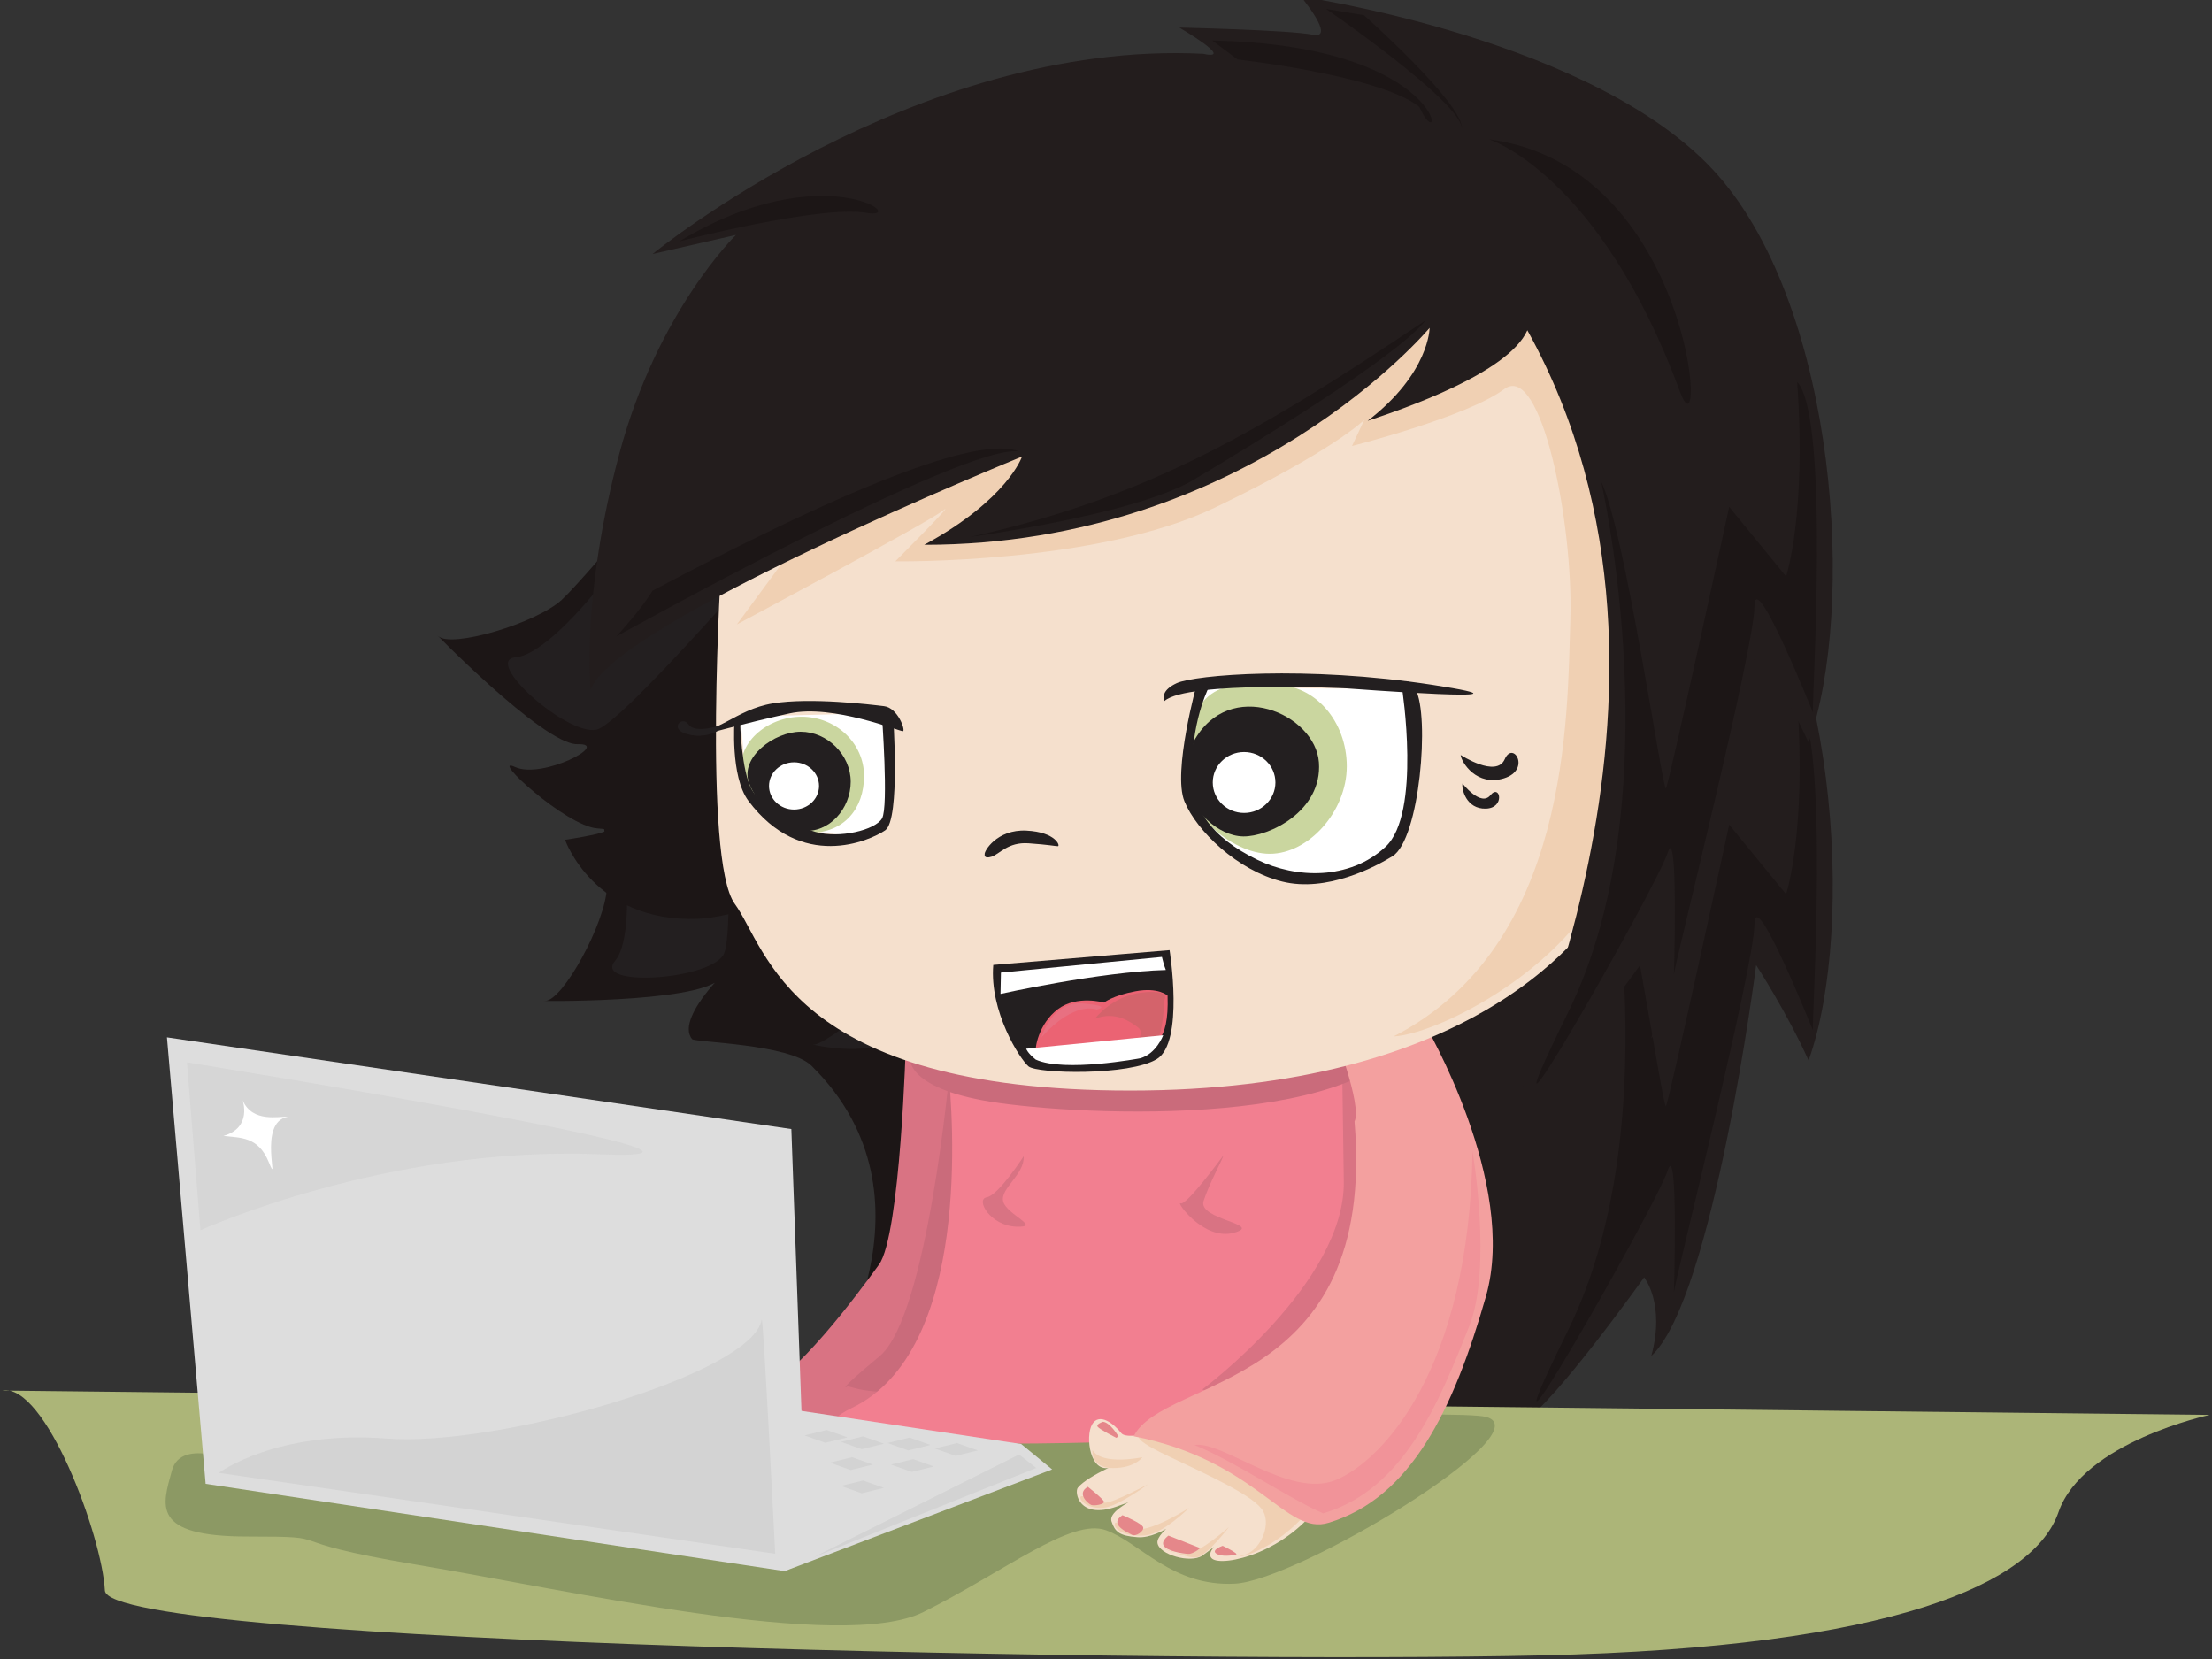 <?xml version="1.0" encoding="utf-8"?>
<!-- Generator: Adobe Illustrator 16.0.0, SVG Export Plug-In . SVG Version: 6.00 Build 0)  -->
<!DOCTYPE svg PUBLIC "-//W3C//DTD SVG 1.1//EN" "http://www.w3.org/Graphics/SVG/1.1/DTD/svg11.dtd">
<svg version="1.1" id="Layer_1" xmlns="http://www.w3.org/2000/svg" xmlns:xlink="http://www.w3.org/1999/xlink" x="0px" y="0px"
	 width="348px" height="261.01px" viewBox="0 0 348 261.01" enable-background="new 0 0 348 261.01" xml:space="preserve">
<rect x="0" y="0" width="348" height="261.01" fill="#333333" stroke="none"/>
<g>
	<path fill="#231D1D" d="M102.91,148.584c0,0-11.5-4.625-5.5-27.125s18.375-34.5,18.375-34.5l-13.125,3c0,0,41.25-33.75,86.625-31.5
		c5.25,1.125-3.75-4.125-3.75-4.125s17.25,0.375,21,1.125s-1.875-6-1.875-6s46.875,6.75,65.625,28.125
		c18.75,21.375,21.75,68.25,14.25,89.25c-3.375-7.5-8.25-15-8.25-15s-6.75,52.5-16.5,61.5c2.25-8.25-1.125-12.375-1.125-12.375
		s-13.875,19.5-19.125,22.875c-60.598,38.955-1.897-126.64,0.75-121.875c-3,6.75-19.5,12.375-25.125,14.25
		c9.75-7.5,9.75-14.625,9.75-14.625s-28.5,34.125-79.5,34.125c13.125-7.125,15.375-13.875,15.375-13.875
		S106.285,138.084,102.91,148.584z"/>
	<path fill="#1C1616" d="M251.898,125.762c0,0,11.441,49.744-5.223,83.564c-16.664,33.822,13.928-19.65,15.668-25.119
		c1.74-5.473,0.994,20.393,0.994,19.15c0-1.244,12.684-51.482,12.684-57.949c0-6.465,9.451,17.412,9.203,16.664
		c-0.25-0.746,2.734-46.508-2.488-51.98c1.494,20.891-1.74,30.592-1.74,30.592l-8.953-10.943c0,0-9.451,43.523-9.949,44.271
		C261.598,174.756,255.629,133.225,251.898,125.762z"/>
	<path fill="#ACB578" d="M0.349,218.77l347.303,3.826c0,0-19.979,4.25-23.805,15.305c-3.826,11.051-25.504,21.254-81.193,22.529
		c-55.689,1.273-225.729-1.703-226.153-10.205C16.076,241.723,7.152,217.494,0.349,218.77z"/>
	<path fill="#8C9964" d="M37.935,230.35c0,0-9.398-4.453-10.885,0.99c-1.482,5.441-3.463,10.389,11.875,10.389
		c15.336,0,2.967,0.496,26.715,4.453c23.748,3.959,66.791,13.855,79.652,7.422c12.865-6.432,23.256-14.842,28.697-12.865
		c5.442,1.98,10.389,8.906,20.284,8.412c9.895-0.496,48.484-23.746,39.578-26.221C224.947,220.457,37.935,230.35,37.935,230.35z"/>
	<path fill="#1C1616" d="M92.47,99.182c0,0,3.236,34.922,3.006,40.475c-0.232,5.549-6.939,17.807-9.715,17.807
		c-2.773,0,23.822,0.463,27.521-3.469c3.701-3.932-7.42,5.906-4.395,9.48c0.445,0.525,15.275,0.741,18.778,4.192
		c21.153,20.838,2.411,48.68,2.411,48.68s12.486,6.012,23.59-6.014C164.769,198.306,186.367,73.973,92.47,99.182z"/>
	<path fill="#231F20" d="M92.894,107.078c0,0,0.514,6.834,2.965,14.572c2.451,7.734,4.385,25.396,0.904,29.521
		c-3.482,4.129,14.439,3.094,17.018-0.902s-1.547-53.891-1.547-53.891S92.25,103.469,92.894,107.078z"/>
	<path fill="#1C1616" d="M114.894,63.6c0,0-22.405,26.982-26.495,30.746c-4.088,3.759-17.498,7.684-19.46,5.722
		c-1.961-1.961,16.518,17.172,21.914,17.008c5.397-0.163-5.561,5.561-9.811,3.596c-4.251-1.961,8.013,9.322,12.919,9.65
		c4.904,0.327-5.07,1.799-5.07,1.799s4.579,13.08,20.933,12.429C126.179,143.894,199.114,112.17,114.894,63.6z"/>
	<path fill="#231F20" d="M109.61,69.483c0,0-4.469,5.195-8.208,12.4c-3.736,7.202-14.857,21.059-20.235,21.515
		c-5.382,0.457,8.022,12.397,12.671,11.396c4.648-1.003,37.013-39.2,37.013-39.2S111.707,66.476,109.61,69.483z"/>
	<path fill="#231F20" d="M137.117,158.266c0,0-7.734,6.316-9.152,6.059s8.895,2.32,12.377-1.031
		C143.822,159.941,137.117,158.266,137.117,158.266z"/>
	<path fill="#D97383" d="M142.531,163.682c0,0-0.852,30.607-4.252,35.283c-3.398,4.678-13.07,17.819-19.445,20.368
		c-6.377,2.553,22.529,4.676,22.529,4.676s14.348-40.771,10.945-56.075C148.908,152.631,142.531,163.682,142.531,163.682z"/>
	<path fill="#CA6B7B" d="M149.41,168.334c0,0-3.5,38.748-11,45c-7.5,6.25-5,4.75-5,4.75s7,2.498,11.75-1
		c4.75-3.5,9.25-50,7.75-50.498C151.41,166.084,149.41,168.334,149.41,168.334z"/>
	<path fill="#F27F90" d="M148.908,165.809c0,0,0.086,0.615,0.205,1.723c0.904,8.391,3.695,44.951-15.084,53.965
		c-21.256,10.201,83.319,3.402,83.319,3.402s7.652-49.738-2.975-59.514C203.746,155.605,153.583,159.006,148.908,165.809z"/>
	<path fill="#D97383" d="M161.056,181.891c0,0-3.969,6.172-5.805,6.465c-1.838,0.297,0.512,4.482,4.629,4.633
		c4.115,0.146-1.543-1.914-2.057-3.971S161.203,184.828,161.056,181.891z"/>
	<path fill="#D97383" d="M192.436,181.816c0,0-5.805,7.938-6.688,7.498c-0.881-0.443,3.602,5.949,8.377,4.629
		c4.775-1.324-5.73-2.061-4.775-4.998C190.305,186.006,192.508,182.113,192.436,181.816z"/>
	<path fill="#D97383" d="M214.662,165.584c0,0,2.5,45.252-7.25,52.002s-18.25,0.998-18.25,0.998s22.498-16.752,22.248-32.75
		c-0.248-16-0.248-18.25-0.248-18.25L214.662,165.584z"/>
	<path fill="#CA6B7B" d="M143.16,166.084c0,0-1.248,5.002,12.75,7.252c14,2.25,61.25,4.5,66.75-12.502
		C228.162,143.834,143.16,166.084,143.16,166.084z"/>
	<path fill="#F5E0CD" d="M185.709,224.25c0,0-8.189,2.648-9.314,1.205c-1.125-1.445-3.456-3.293-4.579-1.365
		s-0.322,7.869,2.971,6.744c1.766-0.48,2.731-1.283,2.731-1.283s-6.309,2.486-7.95,4.496c-0.568,0.695,0.158,5.061,6.102,2.971
		c5.943-2.088,6.023-2.568,6.023-2.568s-7.549,2.73-6.827,4.898c0.534,1.602,1.188,2.285,4.096,2.49
		c3.844,0.27,8.594-4.336,8.594-4.336s-5.668,3.434-5.461,5.217c0.217,1.869,5.219,3.293,7.066,2.008
		c1.846-1.283,5.299-4.176,5.299-4.176s-5.379,3.293-3.773,4.658s12.047-0.885,17.506-9.395
		C213.654,227.301,185.709,224.25,185.709,224.25z"/>
	<path fill="#F0D0B3" d="M171.871,228.117c0,0-0.34,2.846,3.188,2.846c3.525,0,4.662-1.705,4.662-1.705
		S173.349,230.623,171.871,228.117z"/>
	<path fill="#F0D0B3" d="M179.709,225.785c0,0-2.703,0.062,3.896,3.205c6.6,3.141,13.889,6.41,15.146,8.799
		c1.258,2.387-0.629,6.283-3.08,6.85c-2.449,0.568,3.521,0.377,9.555-6.221C211.26,231.818,179.709,225.785,179.709,225.785z"/>
	<path fill="#F0D0B3" d="M193.348,240.24c0,0-3.521,4.588-5.092,4.775c-1.57,0.191-5.404-1.57-5.404-1.57s1.824,1.195,3.896,1.006
		C188.822,244.264,193.348,240.24,193.348,240.24z"/>
	<path fill="#F0D0B3" d="M187.062,237.223c0,0-4.084,4.088-6.912,4.336c-2.83,0.252-4.777-0.814-4.777-1.695
		c0-0.879,0.816,0.252,3.33,0.691S187.062,237.223,187.062,237.223z"/>
	<path fill="#F0D0B3" d="M180.59,233.514c0,0-4.4,3.27-6.663,3.648c-2.264,0.375-3.961-0.818-3.961-1.574
		c0-0.752,2.578,0.883,3.961,0.818C175.311,236.344,180.59,233.514,180.59,233.514z"/>
	<path fill="#E5878A" d="M173.521,223.682c0,0-1.119,0.35-0.84,0.768c0.279,0.42,2.938,1.75,2.938,1.75l0.35-0.211
		C175.969,225.988,174.64,223.752,173.521,223.682z"/>
	<path fill="#E5878A" d="M171.142,233.906c0,0,2.502,1.967,2.545,2.367c0.045,0.402-1.562,0.668-2.01,0.49
		C171.232,236.584,169.267,234.979,171.142,233.906z"/>
	<path fill="#E5878A" d="M176.59,238.371c0,0,3.125,1.295,3.26,1.92c0.135,0.627-1.205,1.52-1.785,1.162
		S174.312,239.846,176.59,238.371z"/>
	<path fill="#E5878A" d="M183.824,241.586c0,0-1.473,1.027-0.535,1.83c0.938,0.807,3.561,1.119,3.928,1.029
		c0.895-0.223,1.607-0.895,1.607-0.895L183.824,241.586z"/>
	<path fill="#E5878A" d="M192.354,243.193c0,0-1.832,0.625-1.029,1.207c0.805,0.58,2.59,0.311,3.127,0.18
		C194.986,244.445,192.354,243.193,192.354,243.193z"/>
	<path fill="#F3A09F" d="M224.15,161.133c0,0,14.727,24.961,9.625,42.814c-5.1,17.854-11.795,31.686-24.744,35.617
		c-6.803,2.123-11.121-9.779-30.674-13.605c4.732-9.508,38.305-6.979,34.74-49.523c1.252-2.553-3.4-14.453-3.4-14.453
		L224.15,161.133z"/>
	<path fill="#F19399" d="M231.66,181.084c0,0,3.127,18.344-0.498,27.502c-4.752,12-10.252,25.748-23.002,29.498
		c-5.25-2.25-14-8.25-20.25-10.748c4.445-0.742,15.002,8.498,22.252,5.498C217.41,229.834,231.162,215.584,231.66,181.084z"/>
	<path fill="#F5E0CD" d="M113.517,87.85c0,0-3.006,47.412,2.08,54.349c5.088,6.938,8.555,29.373,62.211,29.373
		c53.656,0,72.156-24.053,76.551-32.842S274.02,70.737,265,60.098C255.979,49.459,166.248,20.32,113.517,87.85z"/>
	<path fill="#F0D0B3" d="M115.931,98.23c0,0,29.996-15.967,32.416-17.904c2.42-1.934-7.498,7.983-7.498,7.983
		s31.691,0.483,50.319-8.467c18.627-8.95,23.465-13.79,23.465-13.79l-1.934,4.113c0,0,18.143-4.597,23.949-8.951
		c5.807-4.354,10.889,21.048,10.404,36.289c-0.486,15.24-0.002,51.287-27.822,65.561c7.982-0.484,31.209-12.82,35.078-29.758
		c8.225-30.965-1.693-58.058-7.256-85.637c-5.564-27.579-110.801,22.981-110.801,22.981L115.931,98.23z"/>
	<path fill="#231D1D" d="M92.91,108.584c0,0-1.5-14.625,4.5-37.125c6-22.499,18.375-34.499,18.375-34.499l-13.125,3
		c0,0,41.25-33.75,86.625-31.5c5.25,1.125-3.75-4.125-3.75-4.125s17.25,0.375,21,1.125s-1.875-6-1.875-6s46.875,6.75,65.625,28.125
		s21.75,68.249,14.25,89.25c-3.375-7.5-8.25-15-8.25-15s-6.75,52.5-16.5,61.5c2.25-8.25-1.125-12.375-1.125-12.375
		s-13.875,19.5-19.125,22.875s32.625-64.5,0.75-121.875c-3,6.75-19.5,12.374-25.125,14.249c9.75-7.499,9.75-14.624,9.75-14.624
		s-28.5,34.124-79.5,34.124c13.125-7.125,15.375-13.875,15.375-13.875S96.285,98.084,92.91,108.584z"/>
	<path fill="#1C1616" d="M251.898,75.762c0,0,11.441,49.744-5.223,83.564c-16.664,33.822,13.928-19.65,15.668-25.119
		c1.74-5.473,0.994,20.393,0.994,19.15c0-1.244,12.684-51.482,12.684-57.949c0-6.466,9.451,17.412,9.203,16.664
		c-0.25-0.746,2.734-46.508-2.488-51.98c1.494,20.891-1.74,30.591-1.74,30.591l-8.953-10.942c0,0-9.451,43.523-9.949,44.271
		C261.598,124.756,255.629,83.224,251.898,75.762z"/>
	<path fill="#1C1616" d="M152.664,84.466c0,0,25.864-3.481,35.067-8.953c9.201-5.472,32.082-19.399,36.559-25.119
		C198.674,67.555,180.766,78.25,152.664,84.466z"/>
	<path fill="#1C1616" d="M96.953,100.135c0,0,54.965-30.589,63.42-29.098c-4.975-1.989-19.646,1.74-57.699,21.885
		C100.683,96.156,96.953,100.135,96.953,100.135z"/>
	<path fill="#1C1616" d="M106.902,37.958c0,0,22.135-5.721,29.348-4.477C143.46,34.725,129.533,24.279,106.902,37.958z"/>
	<path fill="#1C1616" d="M190.715,6.372l3.979,2.984c0,0,22.383,2.487,28.6,7.462C227.273,25.771,228.766,7.118,190.715,6.372z"/>
	<path fill="#1C1616" d="M214.59,2.393c0,0,15.666,13.927,15.418,17.906c0-4.229-21.387-18.901-21.387-18.901L214.59,2.393z"/>
	<path fill="#1C1616" d="M234.275,21.918c0,0,17.422,5.524,30.012,39.674C268.688,73.53,266.621,26.184,234.275,21.918z"/>
	<path fill="#231F20" d="M156.265,151.805l27.737-2.326c0,0,2.328,14.457-1.984,17.125c-4.312,2.67-18.838,2.326-20.208,1.164
		C160.441,166.604,155.65,159.129,156.265,151.805z"/>
	<path fill="#EB6373" d="M183.686,156.637c0,0-1.438-1.369-5.064-0.684c-3.627,0.684-4.928,1.779-4.928,1.779
		s-4.244-1.23-7.256,1.027c-3.012,2.26-3.764,6.229-3.422,7.049s14.51-1.025,16.426-1.096
		C181.357,164.646,183.959,164.303,183.686,156.637z"/>
	<path fill="#D4636B" d="M172.255,160.266c0,0,2.67-3.559,7.325-4.107c4.654-0.547,3.627,1.096,3.627,1.096
		s-0.273,5.408-1.164,6.367c-0.891,0.957-3.627,1.092-3.627,1.092s1.848-2.191,0.615-3.078
		C177.801,160.744,175.541,159.033,172.255,160.266z"/>
	<path fill="#E87081" d="M163.837,163.207c0,0,1.641-5.748,6.5-5.338c4.862,0.41,2.191,0.959,2.191,0.959
		S169.107,157.322,163.837,163.207z"/>
	<path fill="#FFFFFF" d="M157.47,153.01l-0.068,3.354c0,0,15.674-3.488,26.01-3.764c-0.273-0.615-0.615-2.055-0.615-2.055
		L157.47,153.01z"/>
	<path fill="#FFFFFF" d="M161.441,164.988l21.561-2.121c0,0-1.096,2.941-3.629,3.627c0,0-11.909,2.26-16.426,0.205
		C161.646,165.672,161.441,164.988,161.441,164.988z"/>
	<path fill="none" d="M157.265,152.805l25.737-2.326c0,0,2.328,12.457-1.984,15.125c-4.312,2.67-16.838,2.326-18.208,1.164
		C161.441,165.604,156.65,160.129,157.265,152.805z"/>
	<path fill="#FFFFFF" d="M188.883,107.426c0,0-4.084,15.145-0.619,20.125c2.467,3.545,7.471,8.404,13.83,9.855
		c3.705,0.844,8-0.18,12.184-1.439c11.361-3.422,8.209-27.652,8.209-27.652S193.881,108.59,188.883,107.426z"/>
	<path fill="#231F20" d="M229.793,118.773c0,0,5.613,3.674,6.934,0.668c1.324-3.01,4.188,1.67-0.107,3.006
		C232.326,123.783,229.904,119.941,229.793,118.773z"/>
	<path fill="#231F20" d="M230.084,123.262c0,0,2.881,3.715,4.391,1.846c1.512-1.869,2.379,2.012-0.715,2.109
		C230.666,127.312,229.904,124.111,230.084,123.262z"/>
	<path fill="#CAD69F" d="M211.879,120.568c0,7.07-5.975,13.756-12.115,13.756c-6.143,0-14.051-6.912-13.553-13.961
		c1.025-14.58,8.402-12.594,14.545-12.594S211.879,113.5,211.879,120.568z"/>
	<ellipse fill="#FFFFFF" cx="196.478" cy="123.408" rx="6.298" ry="5.854"/>
	<path fill="#231F20" d="M207.498,119.951c0.547,7.666-7.871,11.703-11.91,11.637c-4.039-0.068-8.146-4.176-8.625-7.734
		c-0.418-3.105,0.52-6.264,0.766-7.018c0.035-0.111,0.035-0.131,0.057-0.17C193.389,106.389,206.949,112.287,207.498,119.951z
		 M195.725,118.311c-2.723,0-4.928,2.145-4.928,4.789c0,2.646,2.205,4.793,4.928,4.793c2.721,0,4.928-2.146,4.928-4.793
		C200.652,120.455,198.445,118.311,195.725,118.311z"/>
	<path fill="#231F20" d="M188.332,107.426c0,0-3.902,14.006-1.984,18.66c1.918,4.652,8.283,10.814,15.332,12.592
		c7.051,1.781,14.746-2.334,17.385-3.969c4.316-2.67,5.893-22.156,3.629-26.258c-1.436-2.602-2.123-0.205-2.123-0.205
		s3.082,19.715-2.6,24.984c-5.68,5.271-14.031,4.996-20.123,2.051c-7.371-3.559-10.676-8.35-10.336-14.508
		c0.139-8.215,2.875-13.074,2.875-13.074L188.332,107.426z"/>
	<path fill="#231F20" d="M183.199,110.287c0,0-0.041-0.074-0.08-0.199c-0.133-0.453-0.193-1.592,1.996-2.607
		c2.807-1.301,20.328-2.807,40.316,0.273s-13.551,0.547-13.551,0.547S186.756,107.07,183.199,110.287z"/>
	<path fill="#231F20" d="M154.914,134.436c0,0-0.17,0.74,1.084,0.342s2.566-2.338,5.818-2.109c3.25,0.229,4.219,0.457,4.617,0.457
		c0.4,0-0.285-2.223-4.961-2.451S154.744,133.98,154.914,134.436z"/>
	<path fill="#FFFFFF" d="M116.261,112.758l23.607-0.611c0,0,1.314,16.09-2.01,18.271c-3.324,2.186-20.18,1.119-20.896-11.801
		C116.699,113.895,116.261,112.758,116.261,112.758z"/>
	<path fill="#CAD69F" d="M135.935,122.068c0,5.145-3.135,8.963-8.568,8.963c-2.686,0-4.607-1.582-6.383-3.234
		c-1.816-1.688-3.846-4.328-4.197-5.77c-1.213-4.998,3.879-9.27,9.311-9.27C131.531,112.758,135.935,116.928,135.935,122.068z"/>
	<path fill="#FFFFFF" d="M130.777,123.121c0,2.871-2.486,5.199-5.553,5.199s-5.553-2.328-5.553-5.199
		c0-2.875,2.486-5.203,5.553-5.203S130.777,120.246,130.777,123.121z"/>
	<path fill="#231F20" d="M133.837,122.988c0,4.248-3.41,8.137-7.564,7.693c-3.279-0.348-7.125-3.934-8.438-7.518
		c-1.459-3.992,3.955-8.045,8.133-8.045C130.144,115.119,133.837,118.738,133.837,122.988z M124.919,119.928
		c-2.174,0-3.936,1.664-3.936,3.717c0,2.051,1.762,3.715,3.936,3.715c2.172,0,3.934-1.664,3.934-3.715
		C128.853,121.592,127.091,119.928,124.919,119.928z"/>
	<path fill="#231F20" d="M116.437,113.631c0,0,0.174,7.609,1.836,10.582c1.66,2.971,6.492,5.637,10.033,6.668
		c3.701,1.078,9.408-0.289,10.459-2.127c1.049-1.834-0.033-16.432-0.033-16.432l1.75-0.176c0,0,1.225,16.826-1.225,18.486
		c-2.449,1.662-13.203,6.469-21.51-4.635c-2.885-3.846-2.186-12.715-2.186-12.715L116.437,113.631z"/>
	<path fill="#231F20" d="M110.142,115.732c0,0,7.256-2.014,14.076-3.498c6.82-1.486,17.4,2.885,17.838,2.797
		c0.436-0.088-0.789-3.674-2.975-3.934c-2.186-0.264-11.543-1.4-17.486-0.438c-5.945,0.961-9.092,5.244-12.502,4.023
		C105.683,113.459,107.167,115.904,110.142,115.732z"/>
	<path fill="#231F20" d="M113.814,113.982c0,0-4.428,1.582-5.479,0.006c-1.051-1.572-3.324,0.877,0.086,1.576
		C111.832,116.262,113.726,114.596,113.814,113.982z"/>
	<polygon fill="#DDDDDD" points="123.453,247.172 165.527,231.176 160.66,227.18 109.892,219.527 	"/>
	<polygon fill="#DDDDDD" points="26.265,163.199 32.349,233.438 123.48,247.178 126.929,245.26 124.498,177.627 	"/>
	<path fill="#D3D3D3" d="M119.835,207.619c0.215-1.201,2.121,36.826,2.121,36.826l-87.531-12.727c0,0,9.061-6.748,26.412-5.4
		C78.191,227.67,118.292,216.293,119.835,207.619z"/>
	<path fill="#D6D6D6" d="M29.412,167.131l2.121,26.414c0,0,29.307-13.305,62.66-11.953
		C127.548,182.939,29.412,167.131,29.412,167.131z"/>
	<polygon fill="#D3D3D3" points="150.343,229.041 147.07,227.883 150.556,227.027 153.828,228.186 	"/>
	<polygon fill="#D3D3D3" points="142.896,228.182 139.623,227.021 143.109,226.166 146.38,227.324 	"/>
	<polygon fill="#D3D3D3" points="135.568,227.988 132.296,226.832 135.783,225.973 139.052,227.131 	"/>
	<polygon fill="#D3D3D3" points="143.443,231.568 140.171,230.412 143.658,229.557 146.927,230.713 	"/>
	<polygon fill="#D3D3D3" points="133.833,231.268 130.562,230.107 134.048,229.252 137.318,230.408 	"/>
	<polygon fill="#D3D3D3" points="135.57,234.93 132.296,233.771 135.783,232.916 139.054,234.074 	"/>
	<polygon fill="#D3D3D3" points="129.841,226.984 126.568,225.826 130.054,224.971 133.326,226.129 	"/>
	<polygon fill="#D3D3D3" points="160.324,228.826 163.023,230.947 127.933,245.021 	"/>
	<path fill="#FFFFFF" d="M38.16,173.084c0,0,1.58,4.309-3,5.625c2.65,0.324,5.447,0.035,7.125,4.125
		c1.857,4.523-1.875-6.375,3-7.125C43.935,175.562,39.74,176.719,38.16,173.084z"/>
</g>
</svg>
